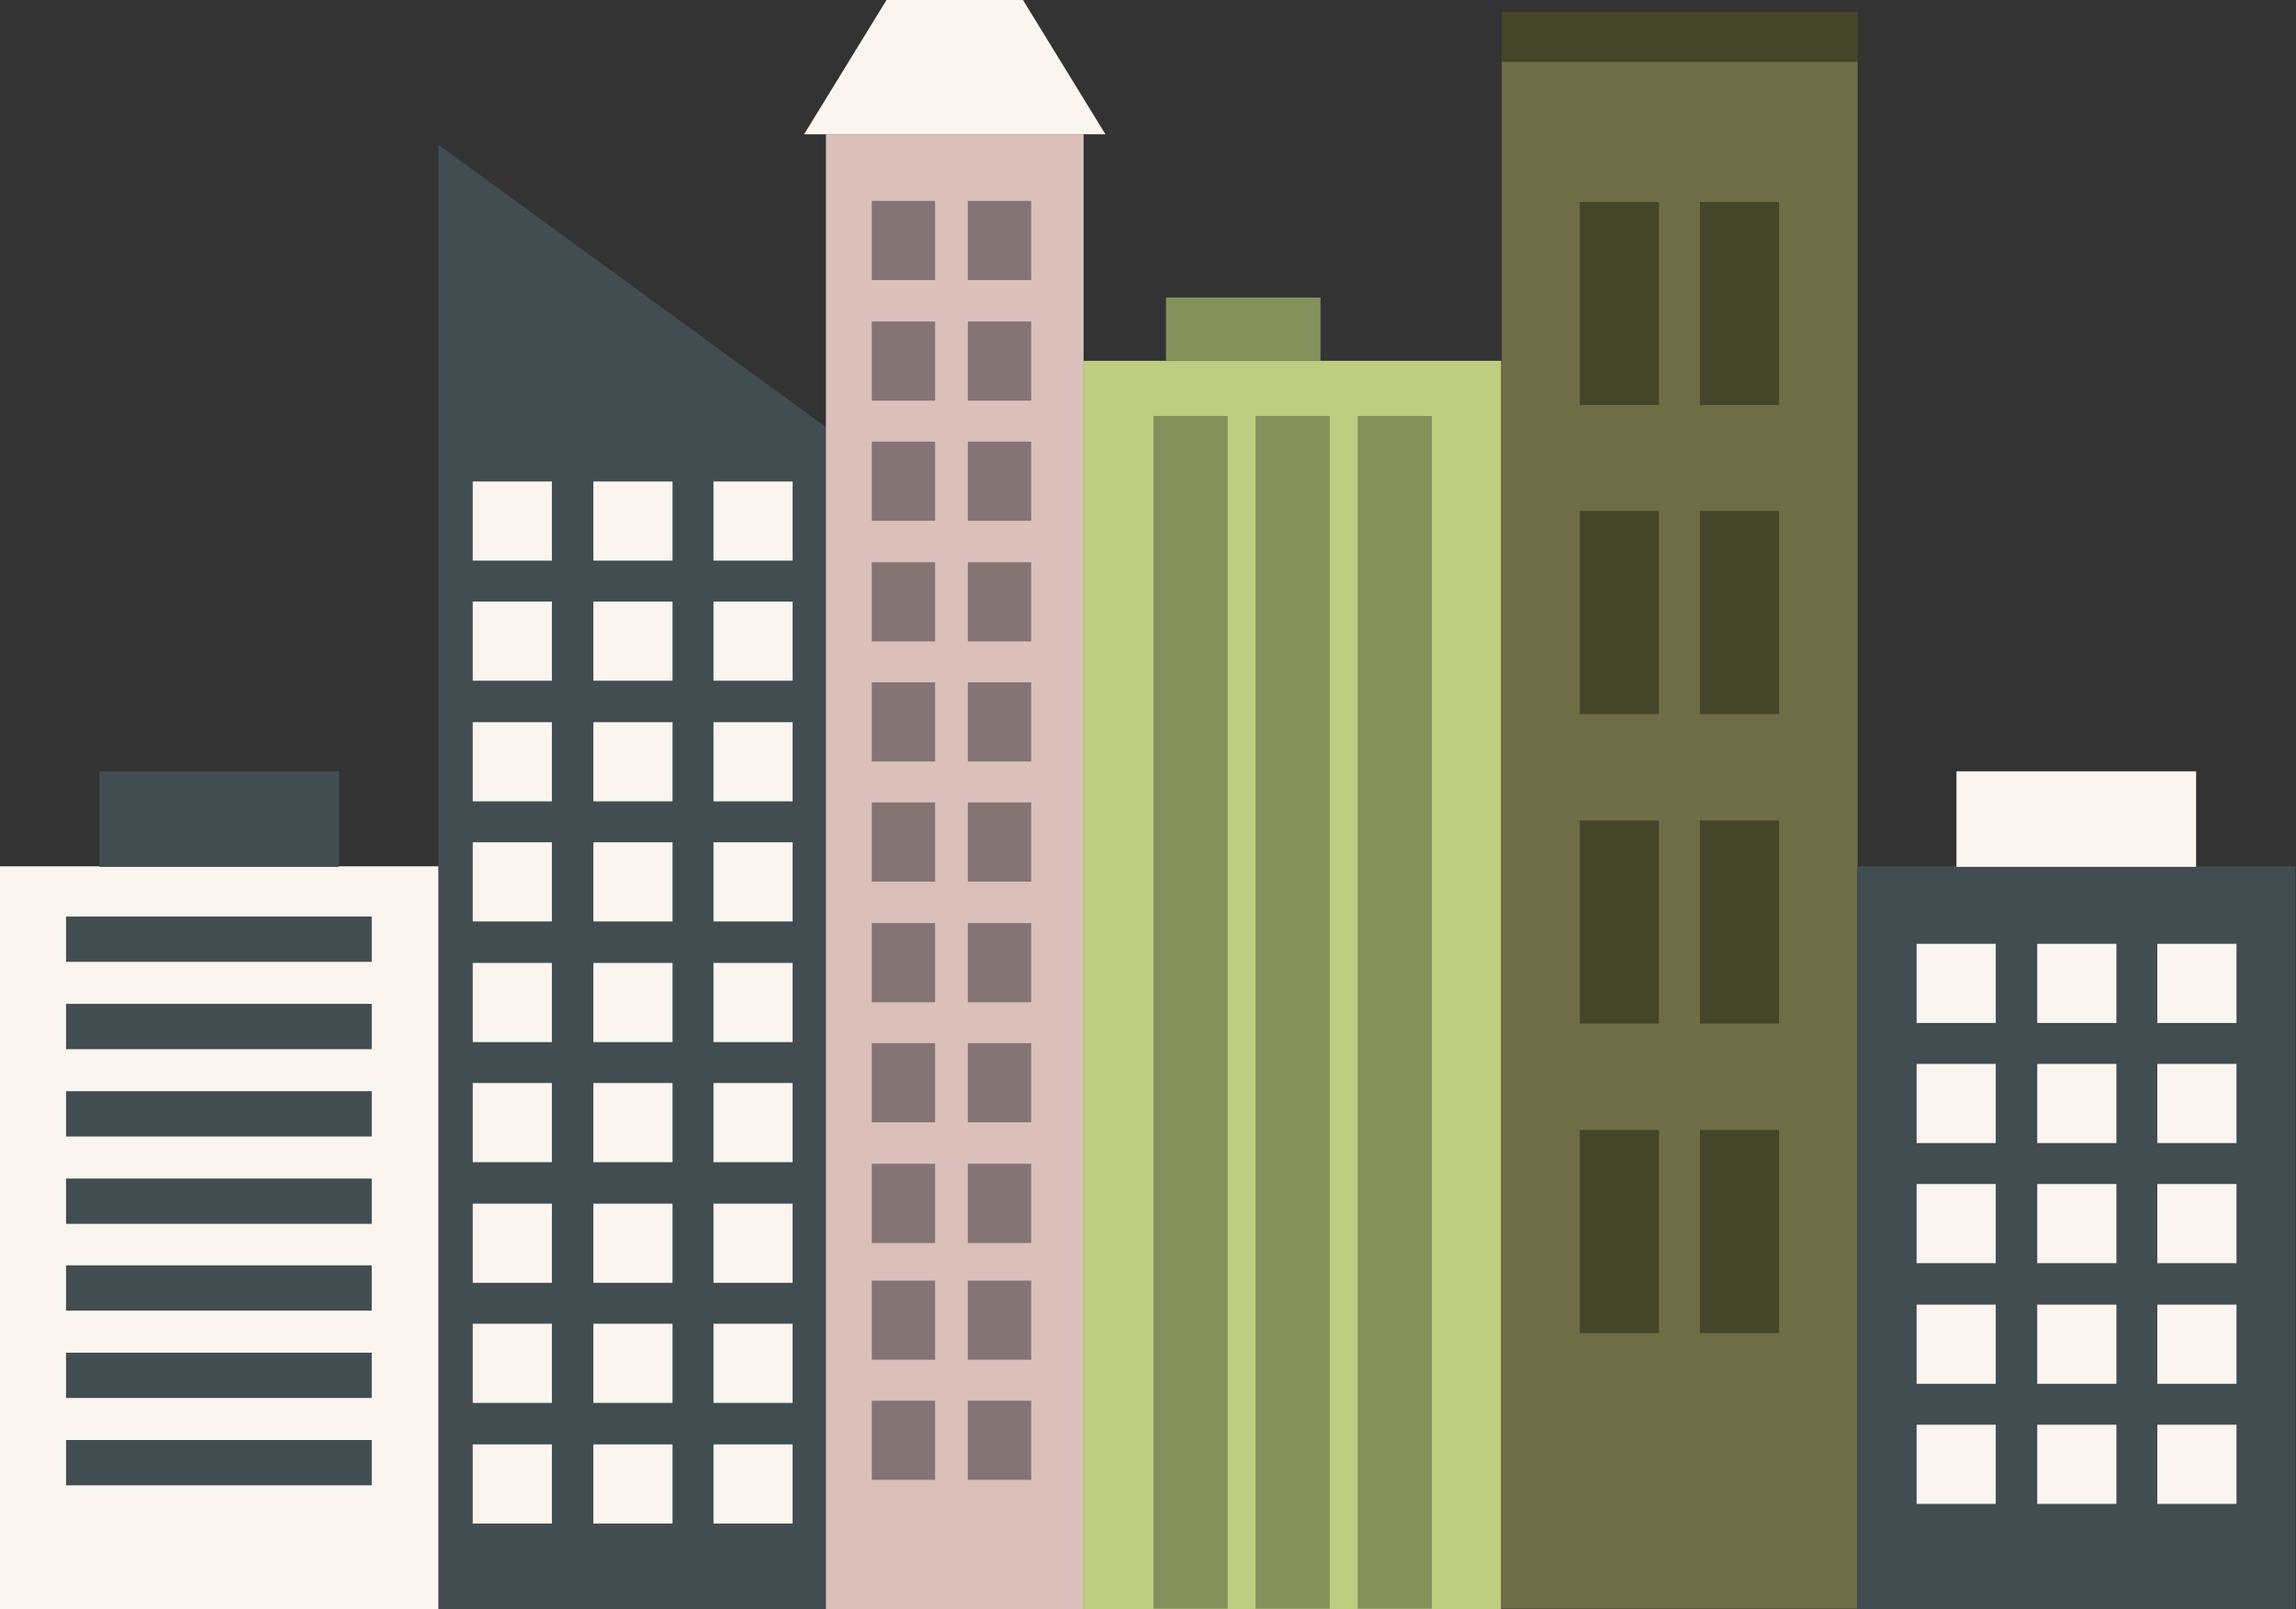 <?xml version="1.0" encoding="utf-8"?>
<!-- Generator: Adobe Illustrator 17.1.0, SVG Export Plug-In . SVG Version: 6.00 Build 0)  -->
<!DOCTYPE svg PUBLIC "-//W3C//DTD SVG 1.1//EN" "http://www.w3.org/Graphics/SVG/1.1/DTD/svg11.dtd">
<svg version="1.1" id="Layer_1" xmlns="http://www.w3.org/2000/svg" xmlns:xlink="http://www.w3.org/1999/xlink" x="0px" y="0px"
	 viewBox="0 0 420.6 294.8" enable-background="new 0 0 420.6 294.8" xml:space="preserve">
<rect x="0" y="0" width="420.6" height="294.8" fill="#333333" stroke="none"/>
<g>
	<polygon fill="#424D51" points="80.3,26.5 80.3,294.8 151.5,294.8 151.5,78.4 	"/>
	<g>
		<rect x="86.6" y="88.2" fill="#FAF5EF" width="14.5" height="14.5"/>
		<rect x="86.6" y="110.2" fill="#FAF5EF" width="14.5" height="14.5"/>
		<rect x="86.6" y="132.3" fill="#FAF5EF" width="14.5" height="14.5"/>
		<rect x="86.6" y="154.3" fill="#FAF5EF" width="14.5" height="14.5"/>
		<rect x="86.6" y="176.4" fill="#FAF5EF" width="14.5" height="14.5"/>
		<rect x="86.6" y="198.4" fill="#FAF5EF" width="14.5" height="14.5"/>
		<rect x="86.6" y="220.5" fill="#FAF5EF" width="14.5" height="14.5"/>
		<rect x="86.6" y="242.5" fill="#FAF5EF" width="14.5" height="14.5"/>
		<rect x="86.6" y="264.6" fill="#FAF5EF" width="14.5" height="14.5"/>
	</g>
	<g>
		<rect x="108.7" y="88.2" fill="#FAF5EF" width="14.5" height="14.5"/>
		<rect x="108.7" y="110.2" fill="#FAF5EF" width="14.5" height="14.5"/>
		<rect x="108.7" y="132.3" fill="#FAF5EF" width="14.5" height="14.5"/>
		<rect x="108.7" y="154.3" fill="#FAF5EF" width="14.5" height="14.5"/>
		<rect x="108.7" y="176.4" fill="#FAF5EF" width="14.5" height="14.5"/>
		<rect x="108.7" y="198.4" fill="#FAF5EF" width="14.5" height="14.5"/>
		<rect x="108.7" y="220.5" fill="#FAF5EF" width="14.5" height="14.5"/>
		<rect x="108.7" y="242.5" fill="#FAF5EF" width="14.5" height="14.5"/>
		<rect x="108.7" y="264.6" fill="#FAF5EF" width="14.5" height="14.5"/>
	</g>
	<g>
		<rect x="130.7" y="88.2" fill="#FAF5EF" width="14.5" height="14.5"/>
		<rect x="130.7" y="110.2" fill="#FAF5EF" width="14.5" height="14.5"/>
		<rect x="130.7" y="132.3" fill="#FAF5EF" width="14.5" height="14.5"/>
		<rect x="130.7" y="154.3" fill="#FAF5EF" width="14.5" height="14.5"/>
		<rect x="130.7" y="176.4" fill="#FAF5EF" width="14.5" height="14.5"/>
		<rect x="130.7" y="198.4" fill="#FAF5EF" width="14.5" height="14.5"/>
		<rect x="130.7" y="220.5" fill="#FAF5EF" width="14.5" height="14.5"/>
		<rect x="130.7" y="242.5" fill="#FAF5EF" width="14.5" height="14.5"/>
		<rect x="130.7" y="264.6" fill="#FAF5EF" width="14.5" height="14.5"/>
	</g>
</g>
<g>
	<rect x="151.3" y="24.6" fill="#DBBFBB" width="47.2" height="270.2"/>
	<rect x="159.7" y="36.8" fill="#847574" width="11.6" height="14.5"/>
	<rect x="159.7" y="58.9" fill="#847574" width="11.6" height="14.5"/>
	<rect x="159.7" y="80.9" fill="#847574" width="11.6" height="14.5"/>
	<rect x="159.7" y="103" fill="#847574" width="11.6" height="14.5"/>
	<rect x="159.7" y="125" fill="#847574" width="11.6" height="14.5"/>
	<rect x="159.7" y="147" fill="#847574" width="11.6" height="14.5"/>
	<rect x="159.7" y="169.1" fill="#847574" width="11.6" height="14.5"/>
	<rect x="159.7" y="191.1" fill="#847574" width="11.6" height="14.5"/>
	<rect x="159.7" y="213.2" fill="#847574" width="11.6" height="14.5"/>
	<rect x="177.3" y="36.8" fill="#847574" width="11.6" height="14.5"/>
	<rect x="177.3" y="58.9" fill="#847574" width="11.6" height="14.5"/>
	<rect x="177.3" y="80.9" fill="#847574" width="11.6" height="14.5"/>
	<rect x="177.3" y="103" fill="#847574" width="11.6" height="14.5"/>
	<rect x="177.3" y="125" fill="#847574" width="11.6" height="14.5"/>
	<rect x="177.3" y="147" fill="#847574" width="11.6" height="14.5"/>
	<rect x="177.3" y="169.1" fill="#847574" width="11.6" height="14.5"/>
	<rect x="177.3" y="191.1" fill="#847574" width="11.6" height="14.5"/>
	<rect x="177.3" y="213.2" fill="#847574" width="11.6" height="14.5"/>
	<rect x="159.7" y="234.6" fill="#847574" width="11.6" height="14.5"/>
	<rect x="159.7" y="256.6" fill="#847574" width="11.6" height="14.5"/>
	<rect x="177.3" y="234.6" fill="#847574" width="11.6" height="14.5"/>
	<rect x="177.3" y="256.6" fill="#847574" width="11.6" height="14.5"/>
	<polygon fill="#FAF5EF" points="187.4,0 174.9,0 162.4,0 147.3,24.6 174.9,24.6 202.5,24.6 	"/>
</g>
<g>
	<rect x="275.1" y="11.3" fill="#6F6D46" width="65.2" height="283.4"/>
	<rect x="289.4" y="37" fill="#444529" width="14.5" height="37.2"/>
	<rect x="289.4" y="93.6" fill="#444529" width="14.5" height="37.2"/>
	<rect x="289.4" y="150.3" fill="#444529" width="14.5" height="37.2"/>
	<rect x="289.4" y="207" fill="#444529" width="14.5" height="37.2"/>
	<rect x="311.4" y="37" fill="#444529" width="14.5" height="37.2"/>
	<rect x="311.4" y="93.6" fill="#444529" width="14.5" height="37.2"/>
	<rect x="311.4" y="150.3" fill="#444529" width="14.5" height="37.2"/>
	<rect x="311.4" y="207" fill="#444529" width="14.5" height="37.2"/>
	<rect x="275.1" y="2.2" fill="#444529" width="65.2" height="9.1"/>
</g>
<g>
	<rect x="0" y="158.7" fill="#FAF5EF" width="80.3" height="136.1"/>
	<rect x="12.1" y="167.9" fill="#424D51" width="56" height="8.3"/>
	<rect x="12.1" y="183.9" fill="#424D51" width="56" height="8.3"/>
	<rect x="12.1" y="199.9" fill="#424D51" width="56" height="8.3"/>
	<rect x="12.1" y="215.9" fill="#424D51" width="56" height="8.3"/>
	<rect x="12.1" y="231.8" fill="#424D51" width="56" height="8.3"/>
	<rect x="12.1" y="247.8" fill="#424D51" width="56" height="8.3"/>
	<rect x="12.1" y="263.8" fill="#424D51" width="56" height="8.3"/>
	<rect x="18.2" y="141.3" fill="#424D51" width="43.9" height="17.5"/>
</g>
<g>
	<rect x="340.2" y="158.7" fill="#424D51" width="80.3" height="136.1"/>
	<rect x="351.1" y="172.9" fill="#FAF5EF" width="14.5" height="14.5"/>
	<rect x="351.1" y="194.9" fill="#FAF5EF" width="14.5" height="14.5"/>
	<rect x="351.1" y="216.9" fill="#FAF5EF" width="14.5" height="14.5"/>
	<rect x="351.1" y="239" fill="#FAF5EF" width="14.5" height="14.5"/>
	<rect x="351.1" y="261" fill="#FAF5EF" width="14.5" height="14.5"/>
	<rect x="373.2" y="172.9" fill="#FAF5EF" width="14.5" height="14.5"/>
	<rect x="373.2" y="194.9" fill="#FAF5EF" width="14.5" height="14.5"/>
	<rect x="373.2" y="216.9" fill="#FAF5EF" width="14.5" height="14.5"/>
	<rect x="373.2" y="239" fill="#FAF5EF" width="14.5" height="14.5"/>
	<rect x="373.2" y="261" fill="#FAF5EF" width="14.5" height="14.5"/>
	<rect x="395.2" y="172.9" fill="#FAF5EF" width="14.5" height="14.5"/>
	<rect x="395.2" y="194.9" fill="#FAF5EF" width="14.5" height="14.5"/>
	<rect x="395.2" y="216.9" fill="#FAF5EF" width="14.5" height="14.5"/>
	<rect x="395.2" y="239" fill="#FAF5EF" width="14.5" height="14.5"/>
	<rect x="395.2" y="261" fill="#FAF5EF" width="14.5" height="14.5"/>
	<rect x="358.4" y="141.3" fill="#FAF5EF" width="43.9" height="17.5"/>
</g>
<g>
	<rect x="198.5" y="66.1" fill="#BFCD80" width="76.5" height="228.7"/>
	<rect x="213.6" y="54.5" fill="#85915B" width="28.3" height="11.6"/>
	<rect x="211.3" y="76.2" fill="#85915B" width="13.6" height="218.5"/>
	<rect x="230" y="76.2" fill="#85915B" width="13.6" height="218.5"/>
	<rect x="248.7" y="76.2" fill="#85915B" width="13.6" height="218.5"/>
</g>
</svg>
